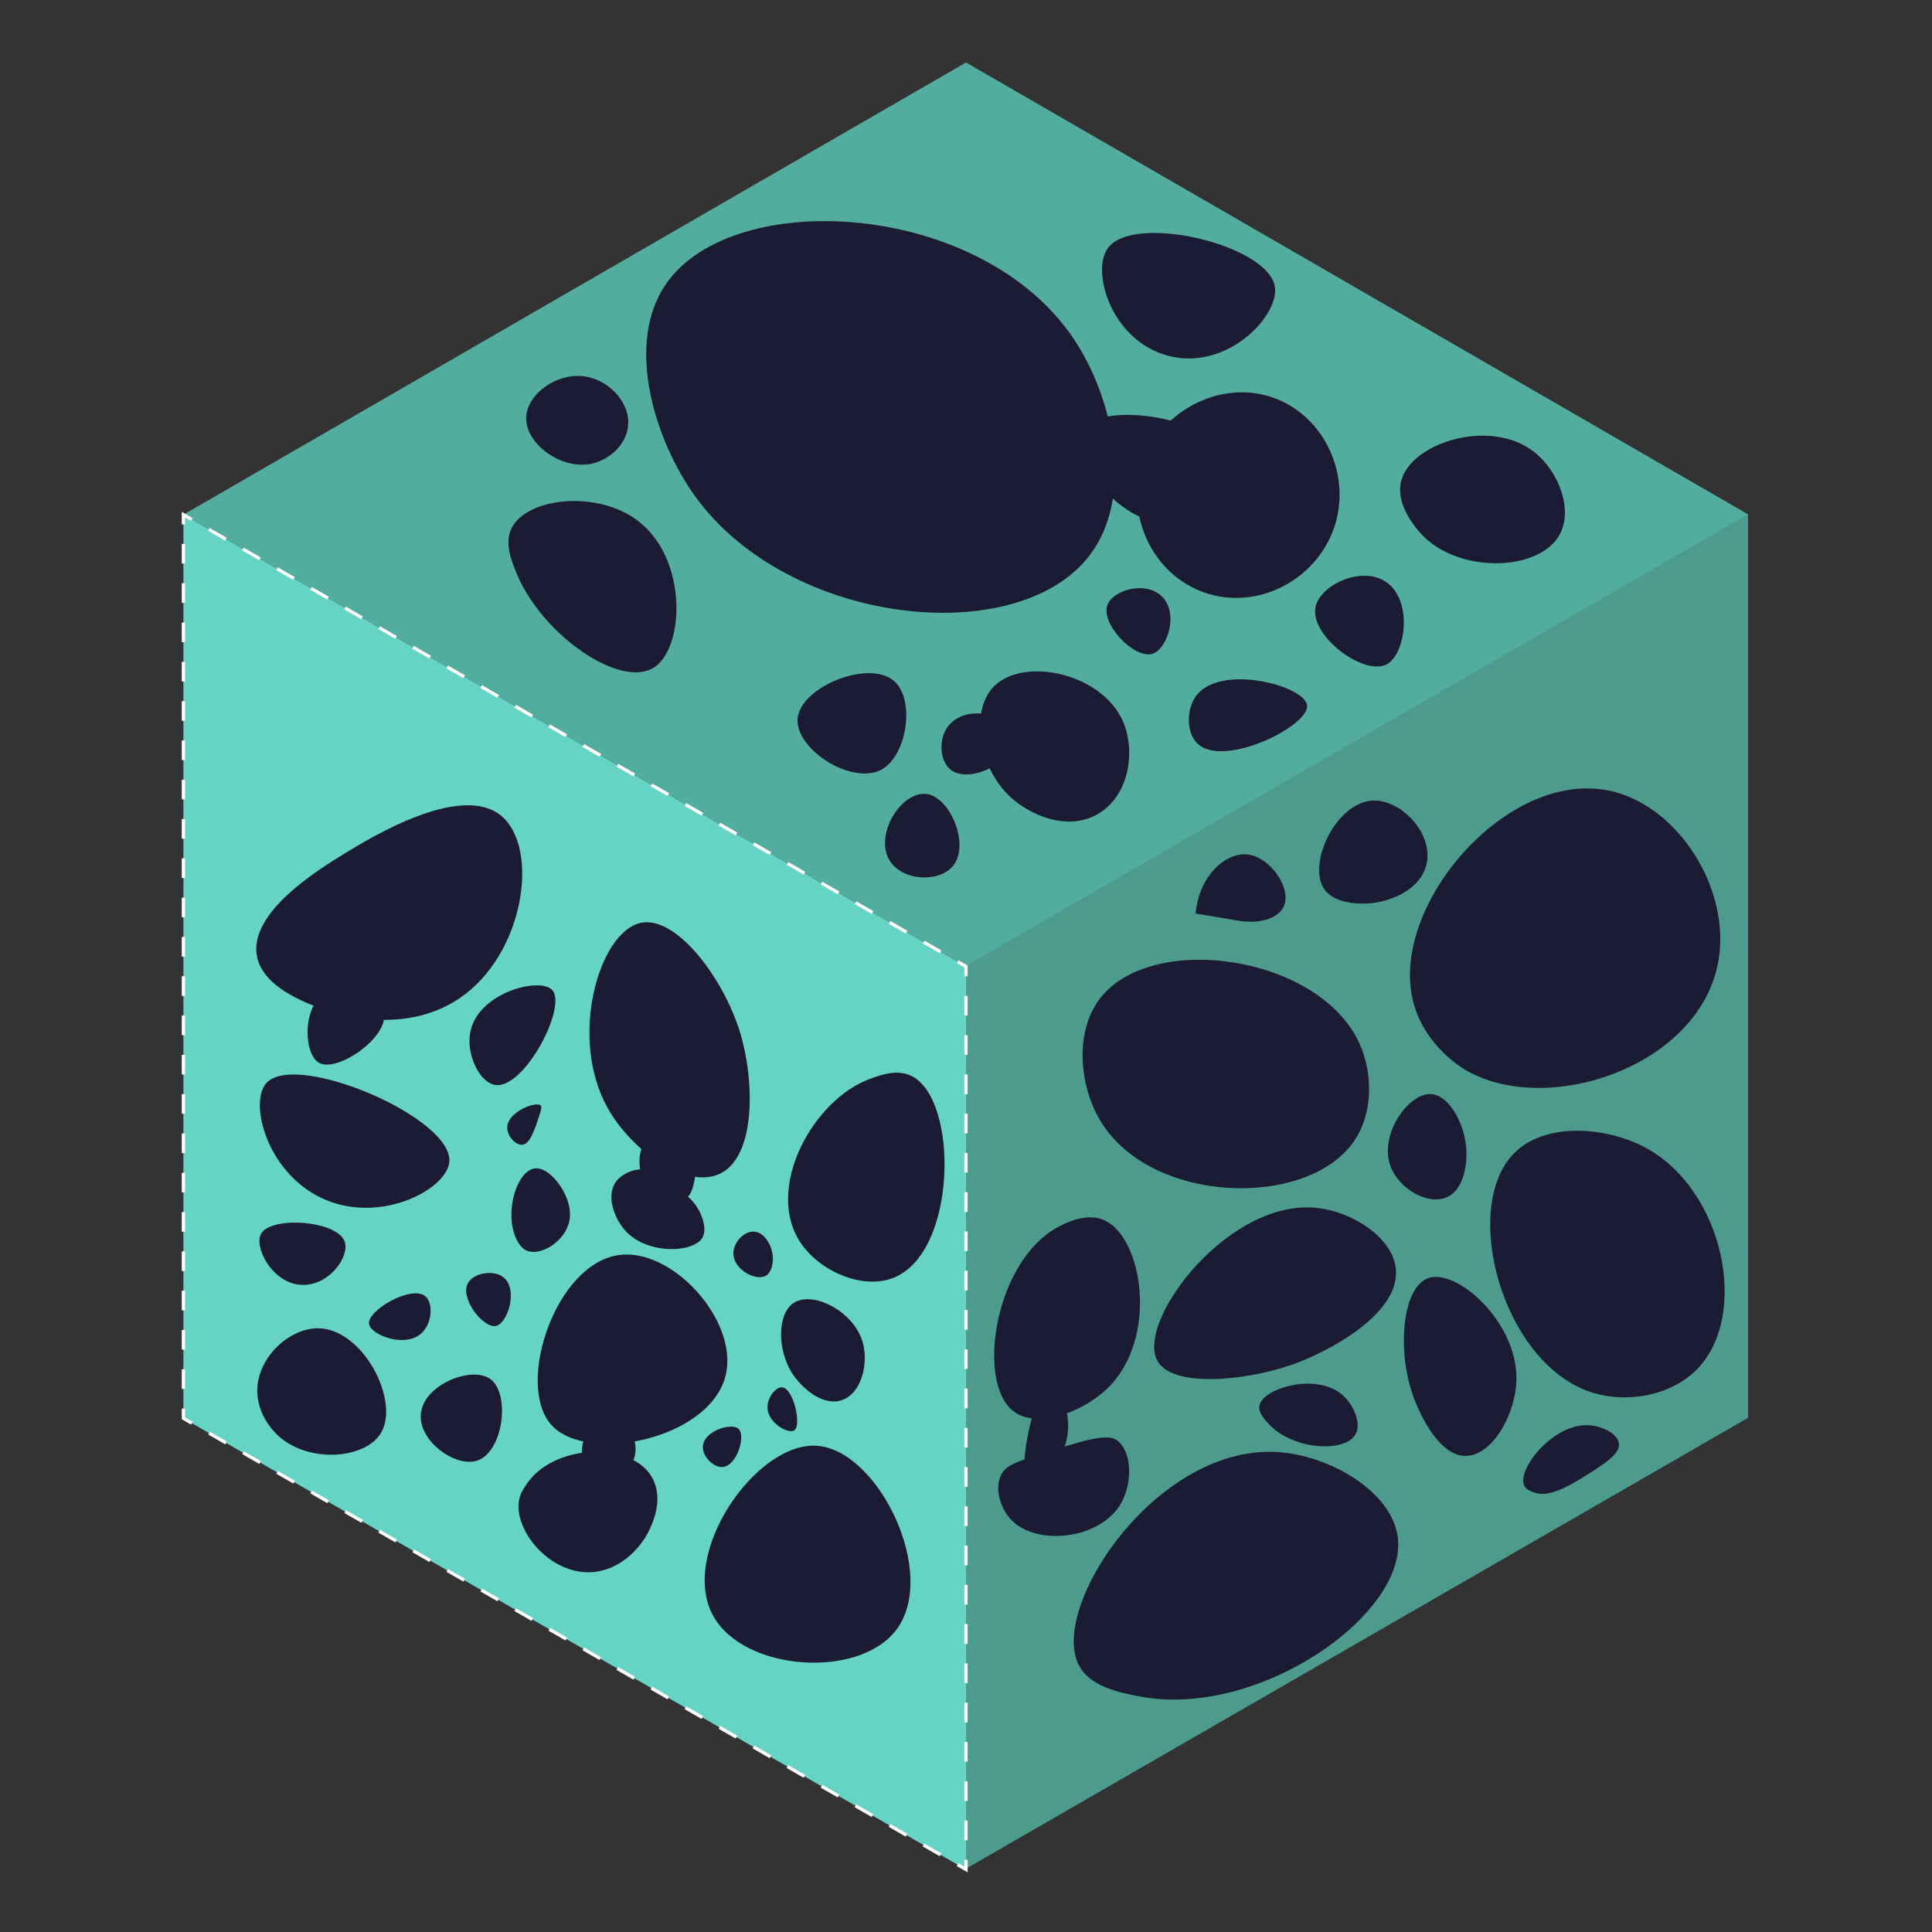 <svg xmlns="http://www.w3.org/2000/svg" viewBox="0 0 1187.64 1187.64"><rect x="0" y="0" width="1187.64" height="1187.64" fill="#333333" stroke="none"/><defs><style>.cls-1{fill:#53ad9e;}.cls-2{fill:#4c9b8c;}.cls-3{fill:#65d4c4;}.cls-4,.cls-5,.cls-6,.cls-7,.cls-8{fill:none;stroke:#fff;stroke-miterlimit:10;stroke-width:2px;}.cls-5{stroke-dasharray:12.07 12.07;}.cls-6{stroke-dasharray:12.08 12.08;}.cls-7{stroke-dasharray:12.08 12.08;}.cls-8{stroke-dasharray:12.07 12.07;}.cls-9{fill:#1b1b33;}</style></defs><title>poros</title><g id="Layer_2" data-name="Layer 2"><polygon class="cls-1" points="112.74 316.37 593.82 38.41 1074.9 316.37 593.82 594.12 112.74 316.37"/><polygon class="cls-2" points="1074.55 871.56 593.47 1148.92 593.47 593.81 1074.55 316.06 1074.55 871.56"/><polygon class="cls-3" points="593.82 1149.23 112.74 871.87 112.74 316.37 593.82 594.12 593.82 1149.23"/><polyline class="cls-4" points="593.82 1143.23 593.82 1149.23 588.62 1146.23"/><line class="cls-5" x1="578.16" y1="1140.2" x2="123.17" y2="877.89"/><polyline class="cls-4" points="117.94 874.87 112.74 871.87 112.74 865.87"/><line class="cls-6" x1="112.74" y1="853.8" x2="112.74" y2="328.41"/><polyline class="cls-4" points="112.74 322.37 112.74 316.37 117.93 319.37"/><line class="cls-7" x1="128.39" y1="325.41" x2="583.39" y2="588.1"/><polyline class="cls-4" points="588.62 591.12 593.82 594.12 593.82 600.12"/><line class="cls-8" x1="593.82" y1="612.19" x2="593.82" y2="1137.2"/><path class="cls-9" d="M979.72,856.33c-55.83-16.59-82.47-113.94-48.8-147.58,19.12-19.1,56.24-16.18,80.18-3.48,48.36,25.65,64.44,102.62,32.53,136C1027.68,857.9,1000.75,862.58,979.72,856.33Z"/><path class="cls-9" d="M868.17,613.47c-12.69-59.1,60.88-143.34,124.33-126.66,40,10.51,71.22,59.88,63.92,103.42-11,65.59-105.89,96.89-155.72,67.39C897.79,655.9,874.17,641.42,868.17,613.47Z"/><path class="cls-9" d="M662.86,1023c-17.6-36.47,50.16-137.62,125.5-130.15,30.67,3,67.47,24.57,70.89,52.29,5.85,47.43-86.14,111.88-159.2,97.61C687.94,1040.38,669.52,1036.78,662.86,1023Z"/><path class="cls-9" d="M676.43,613.47c32-41,134.64-26.19,159.2,27.89,8.13,17.89,8.89,42.67-3.49,60.42C803.31,743.16,707.26,740.43,676.43,689,663.44,667.32,660.33,634.13,676.43,613.47Z"/><path class="cls-9" d="M711.22,836c-12.43-24.72,44.92-100.51,99.7-93.32,20.67,2.72,44.69,17.74,47.06,36.69,3.42,27.39-39.82,51.24-64.61,59.82C765.76,848.7,720,853.51,711.22,836Z"/><path class="cls-9" d="M869.94,861.48c-11.73-29-8.36-70,8-75.78,17.62-6.2,54.83,27,54.24,62.22-.36,21.43-14.81,46.89-31.11,47.06C883.59,895.16,871.87,866.22,869.94,861.48Z"/><path class="cls-9" d="M623.21,867.69c-23.63-17.7-11.74-93.69,28.29-114,4.14-2.11,16.57-8.43,27.4-3.54,23.87,10.77,33.31,73,1.77,103.42C665.37,868.29,637.48,878.38,623.21,867.69Z"/><path class="cls-9" d="M339,876c-22.37-24.66,2.44-99.86,42.09-104.59,32.81-3.92,73,40.77,65,74C436.58,884.82,360.9,900.19,339,876Z"/><path class="cls-9" d="M438.44,993.34c-21.25-38.33,26.33-107.2,63.77-104.59,37.91,2.63,75.05,79.21,48.47,113.52C527.4,1032.31,457.26,1027.3,438.44,993.34Z"/><path class="cls-9" d="M492,763.75c-22-33.17,7.53-88,43.36-100.77,6.46-2.31,16.66-6,25.51-1.27,28.44,15,27.48,108.07-11.48,123.72C530.31,793.1,503.77,781.51,492,763.75Z"/><path class="cls-9" d="M486.9,844.1c-9.13-14.29-9.3-36.85,1.28-43.36,11.68-7.2,36.52,5.15,42.09,24.23,3.78,12.93-.53,31.53-12.75,35.71C505.63,864.75,492.59,853,486.9,844.1Z"/><path class="cls-9" d="M370.56,872.65c-11.15,2.75-16,19.89-10.71,28.06a12.12,12.12,0,0,0,3.76,3.57c5.7,3.77,15.34,4.72,21.75-1,7.58-6.8,6.63-19.4,0-26C381.77,873.67,376,871.32,370.56,872.65Z"/><path class="cls-9" d="M323.64,912.44c12.93-19.09,38.24-19.87,39.78-19.89,4.78-.08,28.93-.46,37.75,16.32,6.84,13-.13,27.62-2,31.62-5.88,12.33-19.31,25.6-36.73,26-25.37.61-46.76-26.35-43.35-44.38C319.81,918.09,321.65,915.37,323.64,912.44Z"/><path class="cls-9" d="M400.48,697.05c6-4.84,15.89-6.66,22.25-2.1,7.68,5.5,6.08,17.4,5,25.19-.95,7.06-2,15.15-8,18.05-7,3.43-17-2.25-21.83-8.81C391.2,720.21,391,704.7,400.48,697.05Z"/><path class="cls-9" d="M400.48,720.56c-5.32-3.92-17-.83-21.84,5.88-6.24,8.59-1.07,22.65,5.88,30.23C398.22,771.6,427,770.2,432,760.45c3.63-7.08-3.12-22.68-13-27.29-4.18-1.95-10.73-2.78-15.53-8.82C401.84,722.35,401.86,721.58,400.48,720.56Z"/><path class="cls-9" d="M450.83,770.44c0-6.64,6.24-13.47,12.38-13.34,7.62.16,12.87,11,11.75,19-.2,1.46-.89,6.45-4.44,8.26C464.31,787.56,450.78,780.28,450.83,770.44Z"/><path class="cls-9" d="M432.07,889.05c.59-9.43,17.58-14.74,21.92-10.7,4.59,4.26-.94,22.69-9.68,23.44C438.64,902.28,431.68,895.33,432.07,889.05Z"/><path class="cls-9" d="M471.83,864.07c-.82,10.27,12.58,17.54,16.31,15.29,4.83-2.91-.25-25.5-7.13-26.5C477.19,852.3,472.29,858.3,471.83,864.07Z"/><path class="cls-9" d="M158.19,853.46c.93-20.06,20.09-36.8,36.94-36.94,27.93-.23,51.34,45.14,38.74,64.87-9.84,15.4-43.5,18.13-62.17,1.8C169.88,881.6,157.41,870.33,158.19,853.46Z"/><path class="cls-9" d="M258.67,869.46c1.37-18.24,31-29.9,42.52-21.9,12.73,8.81,8.3,44.85-7.73,50.26C280.14,902.31,257.42,886.12,258.67,869.46Z"/><path class="cls-9" d="M317,760.75c-6.88-16.17.72-40.79,11.51-42.46,7.59-1.18,16.08,9.12,19.43,17.27,1.12,2.72,3.95,9.61,1.44,17.27-3.75,11.44-17.72,19.52-25.91,15.83C322.76,768.34,319.57,766.79,317,760.75Z"/><path class="cls-9" d="M813.82,546.25c-10.25-15.77,7.94-54,30.93-54.14C861.46,492,880.9,512,877,530.78c-3.38,16.23-22.44,23.47-34.8,24.49C839.93,555.46,820.83,557,813.82,546.25Z"/><path class="cls-9" d="M855.06,717.68c-7.9-19.56,10.5-45.73,24.49-45.12,11.94.53,22.25,20.63,21.91,37.38-.06,3-.41,20.4-11.6,25.78C878.15,741.35,860.46,731,855.06,717.68Z"/><path class="cls-9" d="M640,854.51c-7.55,17.84-15.19,54.94-6.43,57.87,6.39,2.13,20.89-14.07,22.8-31.56,1.7-15.55-6.5-32.5-11.69-32.15C642.62,848.81,641.22,851.62,640,854.51Z"/><path class="cls-9" d="M636.49,894.85c-13.45,4.28-18.37,6.52-21,11.69-4.49,8.69-.29,21.2,6.43,28.05,15.45,15.74,54.34,12,67.22-10.52,7-12.28,6.95-31.25-2.34-38.58C680.73,880.74,666,885.44,636.49,894.85Z"/><path class="cls-9" d="M774.25,863.84c2.54-10.94,36.65-20.8,52.32-5.09,5.86,5.89,10.51,16.73,6.54,23.26-6.86,11.27-39.16,9.25-53.77-7.27C776.81,871.88,773.31,867.92,774.25,863.84Z"/><path class="cls-9" d="M937,913.25c-4.8-10.06,18.34-39.21,40.69-37.06,7.31.71,16.5,4.95,17.44,10.9,1.05,6.69-8.74,12.78-23.26,21.8-17.67,11-24.83,9.86-28.33,8.72C941.29,916.87,938.27,915.89,937,913.25Z"/><path class="cls-9" d="M735,561.58c2-23.4,18.69-37.86,32-36.33,14,1.62,27.8,21.55,21.79,32.7-3.78,7-15.18,10.12-27.61,8"/><path class="cls-9" d="M409.51,174.42C451,114.67,602.69,123.5,659.68,207.78c25,37,37.71,97.23,10.27,133.43-44.24,58.34-184.82,43.66-242.48-35.92C402.31,270.56,384,211.14,409.51,174.42Z"/><path class="cls-9" d="M718.7,319.4c-25,7.89-61.76-37.08-53.89-53.89,7.72-16.46,52.74-10.3,64.93-3.08a26.15,26.15,0,0,1,9.49,9.5,23.09,23.09,0,0,1,2.22,10.31C742.16,298.69,730.8,315.58,718.7,319.4Z"/><path class="cls-9" d="M700.74,289.89c8.66-35.31,48.79-58.19,83.39-44.9,30.57,11.73,46.87,47.86,35.92,79.54-11.08,32.08-47.13,51-79.54,39.77C709.67,353.65,693.43,319.68,700.74,289.89Z"/><path class="cls-9" d="M317.13,351.47c15.52,38.69,63.92,71.88,84.68,59,19-11.79,21.09-66.17-9-89.81-25.18-19.79-68.77-14.81-78.26,3.85C310.05,333.41,314.06,343.8,317.13,351.47Z"/><path class="cls-9" d="M621.19,490c-19.86-18.24-25.05-52.88-10.26-68,18.08-18.47,66.65-8.45,79.54,21.82,7.58,17.77,3.93,45.08-15.39,56.45C656.22,511.39,633.14,501,621.19,490Z"/><path class="cls-9" d="M619.91,446.41c2.61,4.44,2.8,7.89,2.47,10.23-2,13.73-27.77,25.16-38.3,16.28-6.42-5.41-7.29-18.5-1.32-26.41C590.06,436.84,607.51,435,619.91,446.41Z"/><path class="cls-9" d="M541.38,473.36c16.18-8.25,21.37-42.94,8.37-54.58-15.38-13.76-57.67,3.4-59.42,22.89-1.49,16.52,25.95,36.65,45.33,33.45A17.93,17.93,0,0,0,541.38,473.36Z"/><path class="cls-9" d="M563.39,488.77C549.71,493.08,537.5,517,548,530.58c8.38,10.86,28.48,11.53,37,2.65,11.74-12.28,0-41.51-14.08-44.9A13.7,13.7,0,0,0,563.39,488.77Z"/><path class="cls-9" d="M323.5,255.92c-1.2,16.71,21.68,33.36,40.5,29.05,9.77-2.23,20.47-10.57,22-22.45,1.9-14.68-11.09-27.91-24.65-30.81C343.8,228,324.55,241.36,323.5,255.92Z"/><path class="cls-9" d="M680.89,152.71c-10.19,14.48,2.35,56.59,36.91,65.91,36.41,9.82,68.54-24.48,65.92-42.19C779.86,150.38,696.37,130.69,680.89,152.71Z"/><path class="cls-9" d="M861.5,295.08c6.75-23.37,55-38.23,81.73-17.14,14.74,11.63,23.69,34.8,15.82,50.1-11.75,22.83-59.28,24.74-83,2.64C875,329.7,856.56,312.15,861.5,295.08Z"/><path class="cls-9" d="M808.76,372.86c-4.08,17.84,29.52,42.77,43.51,35.6,12.23-6.28,16.64-40.81-1.32-51.42C836,348.22,811.79,359.64,808.76,372.86Z"/><path class="cls-9" d="M734.94,428.23c-5.72,8.25-5.71,22.46,1.32,29,16.16,15.07,68.87-11,67.23-23.73C801.93,421.34,749.31,407.51,734.94,428.23Z"/><path class="cls-9" d="M680.89,371.54c-4.8,11.77,16.58,34,27.68,30.32,9.1-3.05,16.48-25.32,5.28-35.59C703.78,357,684.47,362.76,680.89,371.54Z"/><path class="cls-9" d="M211.93,524.62c-15.93,9.76-59.07,36.19-54,63.14,3.59,18.9,29.05,28.34,39.91,32.37,5.88,2.17,52.72,18.69,88.67-9.41,36.67-28.66,44.39-90,21.81-109.06C283.58,480.73,227.53,515.06,211.93,524.62Z"/><path class="cls-9" d="M195.85,653.2c-9.38-5.71-10.72-37,6.89-44.77,12.94-5.71,31.13,3.48,33.29,13.77C239.31,637.75,206.85,659.89,195.85,653.2Z"/><path class="cls-9" d="M163.71,665.83c-11.19,12.59,1.21,58,37.88,72.32C236.15,751.6,275,730.66,276.21,714,278.2,686.88,181.48,645.82,163.71,665.83Z"/><path class="cls-9" d="M261.29,796.7c-8.69-6.76-35.82,8.94-34.44,17.22,1.16,6.94,23.51,15.56,33.29,4.59C265.75,812.22,266.26,800.57,261.29,796.7Z"/><path class="cls-9" d="M160.27,758.81c-4.12,8.56,8.19,32.23,27.55,31,15.68-1,27-17.76,24.11-26.4C207.43,750,165.81,747.3,160.27,758.81Z"/><path class="cls-9" d="M287.69,788.66c-5.35,9.44,9.58,28.1,17.22,26.41,7.2-1.6,13.8-22.54,4.6-29.85C303.32,780.3,291.19,782.51,287.69,788.66Z"/><path class="cls-9" d="M288.84,636c-1.81,13.37,6.35,30,16.07,31,17.81,1.8,44.06-48.55,34.44-58.54C331.57,600.33,292.29,610.45,288.84,636Z"/><path class="cls-9" d="M311.8,693.38c.11,5.14,5.14,10.63,9.19,10.33,4.7-.35,7.41-8.5,10.4-17.51,1.87-5.63,1.3-6.37,1.08-6.6C329.61,676.68,311.6,683.51,311.8,693.38Z"/><path class="cls-9" d="M373.38,680.84c-24.05-43.46-5-108,20.41-113.52,21.88-4.72,51,33.87,61.23,67.6,8.82,29.23,9.9,76.34-12.76,86.73C421.74,731.07,388.11,707.44,373.38,680.84Z"/></g></svg>